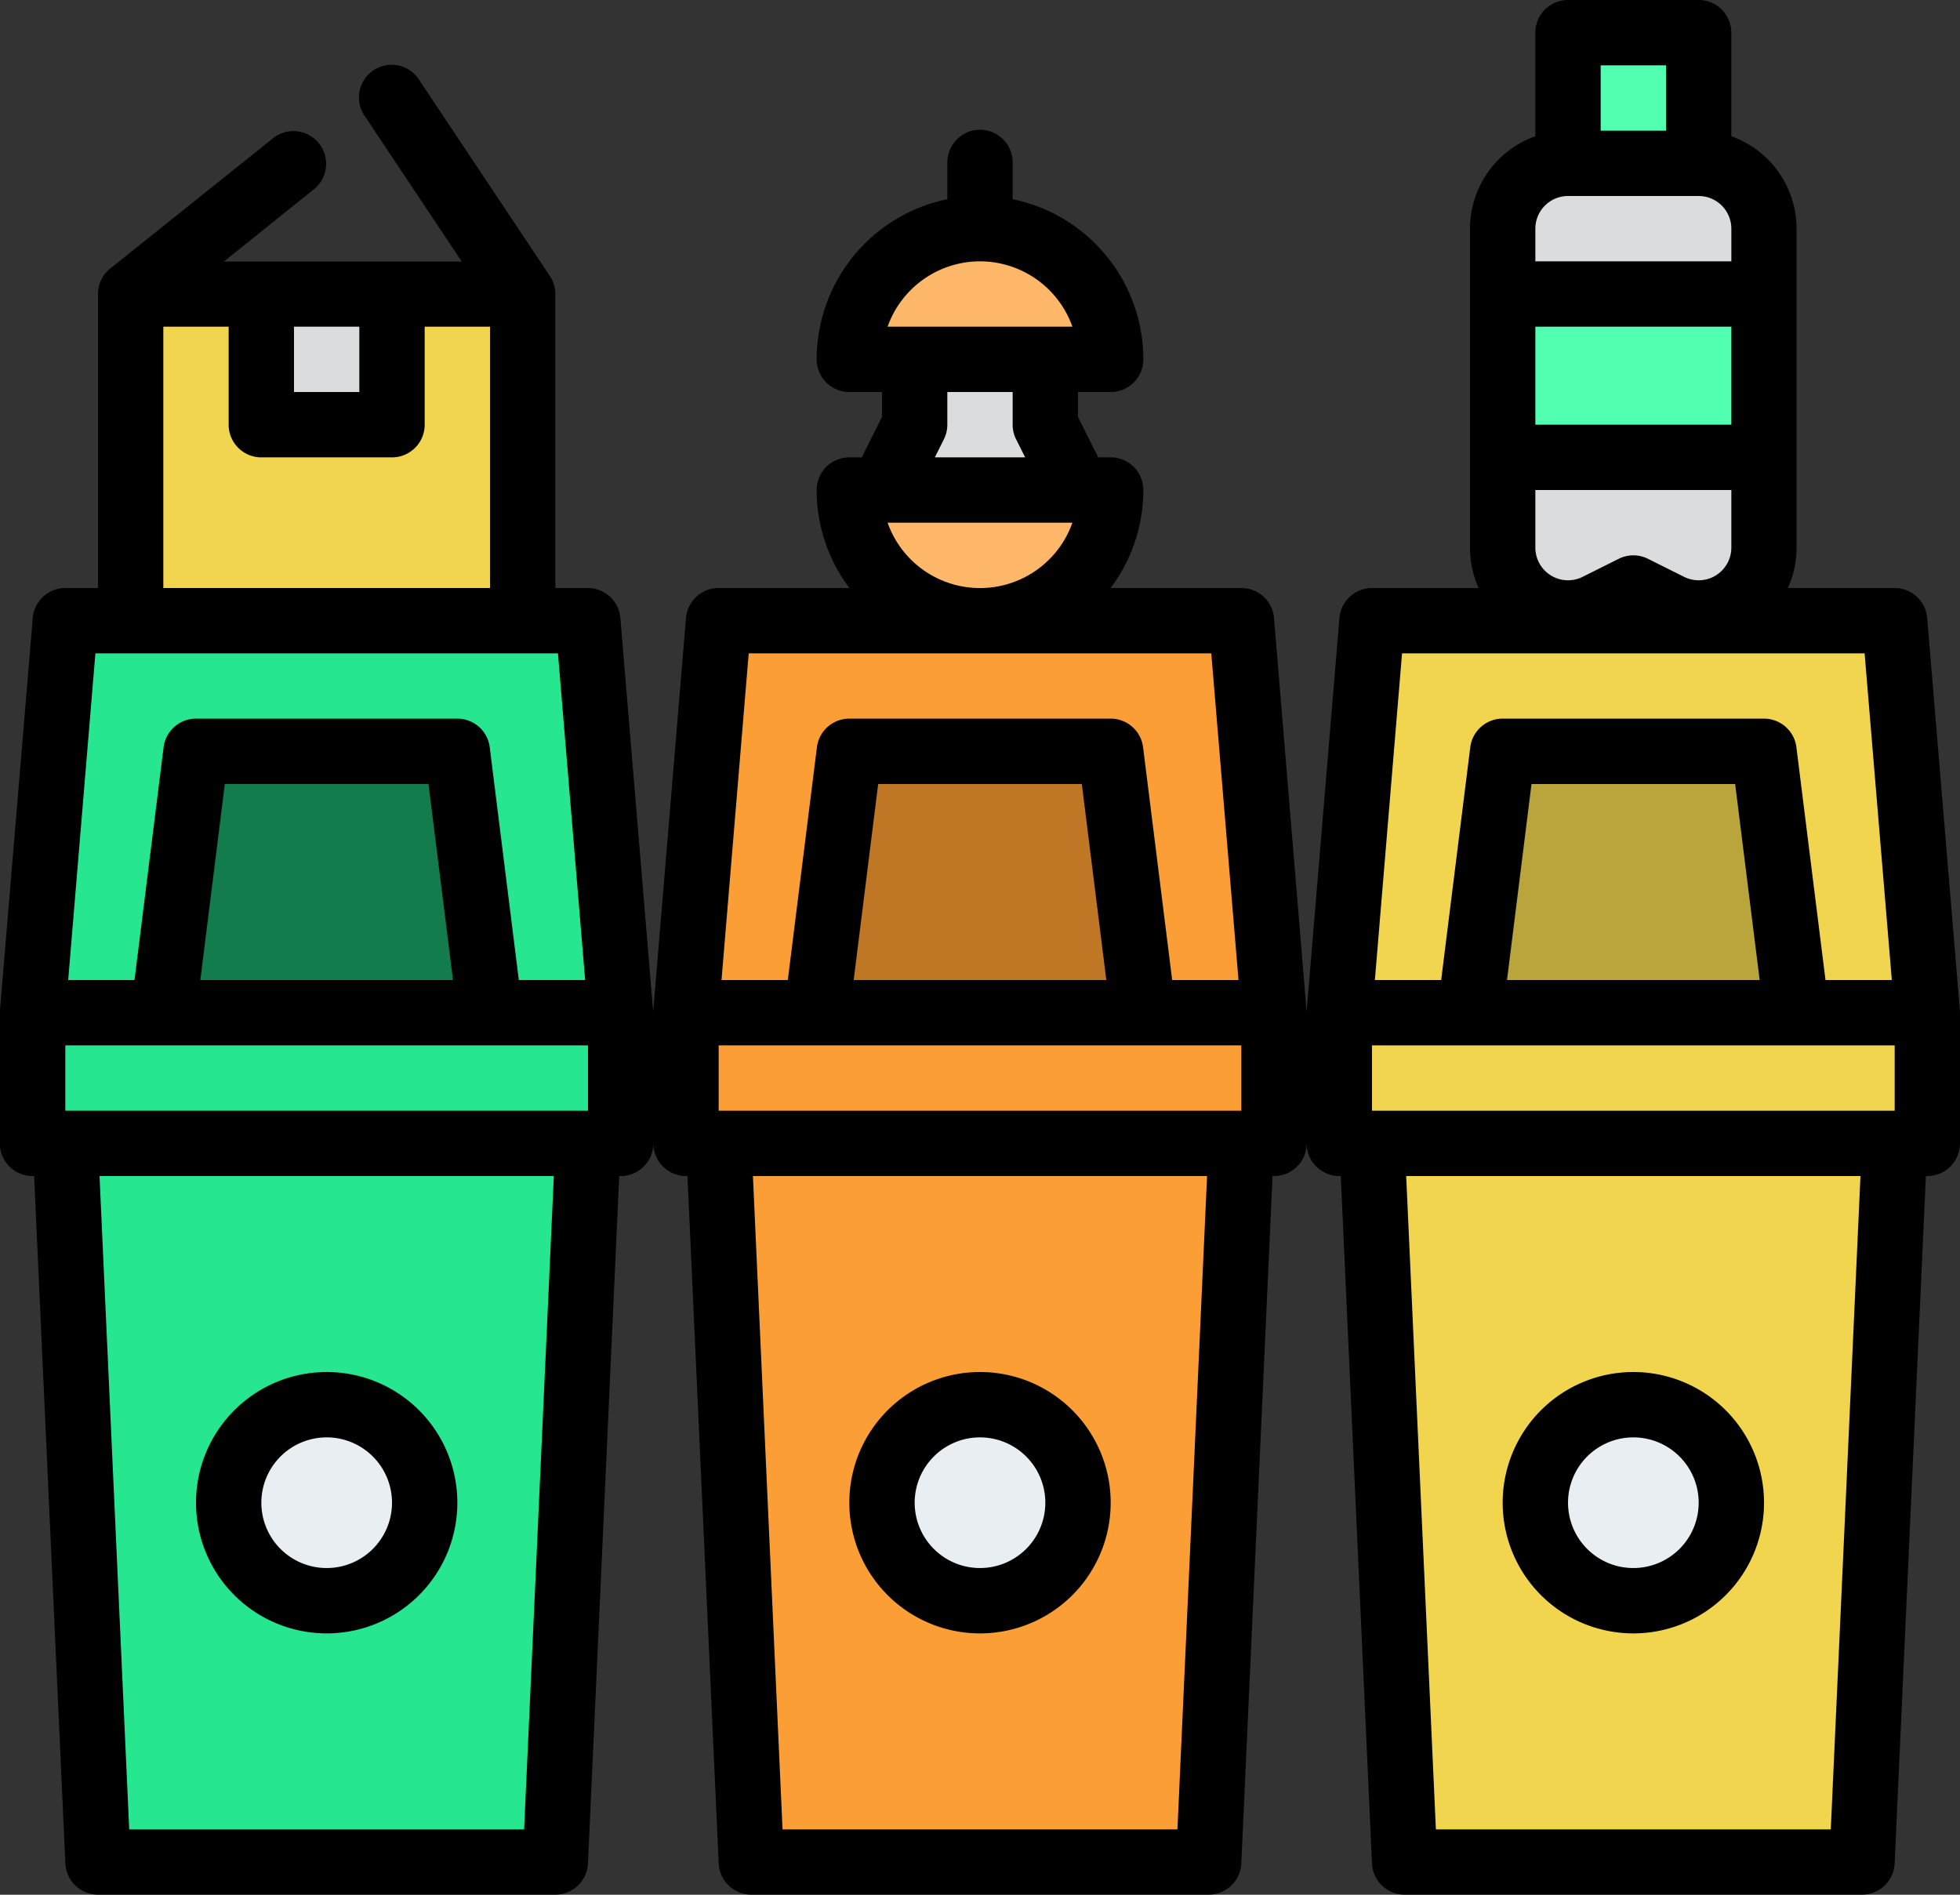 <svg xmlns="http://www.w3.org/2000/svg" width="82" height="79.267" viewBox="0 0 82 79.267">
  <rect x="0" y="0" width="82" height="79.267" fill="#333333" stroke="none"/>
  <g id="recycling" transform="translate(-16 -32)">
    <path id="Trazado_104574" data-name="Trazado 104574" d="M24,280H48.6v5.467H24Z" transform="translate(-6.633 -205.633)" fill="#26e690"/>
    <path id="Trazado_104575" data-name="Trazado 104575" d="M184,280h24.6v5.467H184Z" transform="translate(-139.3 -205.633)" fill="#fb9e36"/>
    <path id="Trazado_104576" data-name="Trazado 104576" d="M344,280h24.6v5.467H344Z" transform="translate(-271.967 -205.633)" fill="#f1d54e"/>
    <path id="Trazado_104577" data-name="Trazado 104577" d="M47.233,184H25.367L24,200.4H48.6Z" transform="translate(-6.633 -126.033)" fill="#26e690"/>
    <path id="Trazado_104578" data-name="Trazado 104578" d="M33.367,342.067H52.5L53.867,312H32Z" transform="translate(-13.267 -232.167)" fill="#26e690"/>
    <path id="Trazado_104579" data-name="Trazado 104579" d="M193.367,342.067H212.5L213.867,312H192Z" transform="translate(-145.933 -232.167)" fill="#fb9e36"/>
    <path id="Trazado_104580" data-name="Trazado 104580" d="M353.367,342.067H372.5L373.867,312H352Z" transform="translate(-278.6 -232.167)" fill="#f1d54e"/>
    <path id="Trazado_104581" data-name="Trazado 104581" d="M68.3,216H57.367L56,226.933H69.667Z" transform="translate(-33.167 -152.567)" fill="#127c4c"/>
    <path id="Trazado_104582" data-name="Trazado 104582" d="M207.233,184H185.367L184,200.4h24.6Z" transform="translate(-139.3 -126.033)" fill="#fb9e36"/>
    <path id="Trazado_104583" data-name="Trazado 104583" d="M228.3,216H217.367L216,226.933h13.667Z" transform="translate(-165.833 -152.567)" fill="#bf7726"/>
    <path id="Trazado_104584" data-name="Trazado 104584" d="M367.233,184H345.367L344,200.4h24.6Z" transform="translate(-271.967 -126.033)" fill="#f1d54e"/>
    <path id="Trazado_104585" data-name="Trazado 104585" d="M388.3,216H377.367L376,226.933h13.667Z" transform="translate(-298.5 -152.567)" fill="#baa53d"/>
    <g id="Grupo_54277" data-name="Grupo 54277" transform="translate(25.841 90.491)">
      <ellipse id="Elipse_4056" data-name="Elipse 4056" cx="3.5" cy="4.5" rx="3.5" ry="4.5" transform="translate(55.159 0)" fill="#e9eef2"/>
      <ellipse id="Elipse_4057" data-name="Elipse 4057" cx="4" cy="4.5" rx="4" ry="4.5" transform="translate(27.159 0)" fill="#e9eef2"/>
      <ellipse id="Elipse_4058" data-name="Elipse 4058" cx="3.5" cy="4.5" rx="3.5" ry="4.5" transform="translate(0.159 0)" fill="#e9eef2"/>
    </g>
    <path id="Trazado_104586" data-name="Trazado 104586" d="M400,40h5.467v5.467H400Z" transform="translate(-318.4 -6.633)" fill="#52ffb1"/>
    <path id="Trazado_104587" data-name="Trazado 104587" d="M390.978,90.522l-1.511-.755-1.511.755A2.733,2.733,0,0,1,384,88.077V74.733A2.733,2.733,0,0,1,386.733,72H392.2a2.733,2.733,0,0,1,2.733,2.733V88.077a2.733,2.733,0,0,1-3.956,2.445Z" transform="translate(-305.133 -33.167)" fill="#dadcde"/>
    <path id="Trazado_104588" data-name="Trazado 104588" d="M384,104h10.933v6.833H384Z" transform="translate(-305.133 -59.7)" fill="#52ffb1"/>
    <path id="Trazado_104589" data-name="Trazado 104589" d="M5.467,0a5.467,5.467,0,0,1,5.467,5.467H0A5.467,5.467,0,0,1,5.467,0Z" transform="translate(62.467 57.967) rotate(180)" fill="#ffb869"/>
    <path id="Trazado_104590" data-name="Trazado 104590" d="M229.467,88a5.467,5.467,0,0,1,5.467,5.467H224A5.467,5.467,0,0,1,229.467,88Z" transform="translate(-172.467 -46.433)" fill="#ffb869"/>
    <path id="Trazado_104591" data-name="Trazado 104591" d="M232,125.467l1.367-2.733V120h5.467v2.733l1.367,2.733Z" transform="translate(-179.1 -72.967)" fill="#dadcde"/>
    <path id="Trazado_104592" data-name="Trazado 104592" d="M48,104H64.4v13.667H48Z" transform="translate(-26.533 -59.7)" fill="#f1d54e"/>
    <path id="Trazado_104593" data-name="Trazado 104593" d="M80,104h5.467v5.467H80Z" transform="translate(-53.067 -59.7)" fill="#dadcde"/>
    <path id="Trazado_104594" data-name="Trazado 104594" d="M97.994,74.253h0l-1.367-16.4A1.367,1.367,0,0,0,95.267,56.6H90.8a4.106,4.106,0,0,0,.362-1.689V41.567A4.107,4.107,0,0,0,88.433,37.7V33.367A1.367,1.367,0,0,0,87.067,32H81.6a1.367,1.367,0,0,0-1.367,1.367V37.7A4.107,4.107,0,0,0,77.5,41.567V54.911a4.107,4.107,0,0,0,.362,1.689H73.4a1.367,1.367,0,0,0-1.362,1.253l-1.367,16.4h0c0,.038-.006.075-.006.113,0-.038,0-.076-.006-.113h0L69.3,57.853A1.367,1.367,0,0,0,67.933,56.6h-5.47a6.8,6.8,0,0,0,1.37-4.1,1.367,1.367,0,0,0-1.367-1.367h-.522L61.1,49.444V48.4h1.367a1.367,1.367,0,0,0,1.367-1.367,6.845,6.845,0,0,0-5.467-6.7v-1.5a1.367,1.367,0,1,0-2.733,0v1.5a6.845,6.845,0,0,0-5.467,6.7A1.367,1.367,0,0,0,51.533,48.4H52.9v1.044l-.845,1.689h-.522A1.367,1.367,0,0,0,50.167,52.5a6.8,6.8,0,0,0,1.37,4.1h-5.47A1.367,1.367,0,0,0,44.7,57.853l-1.367,16.4h0c0,.038-.006.075-.006.113,0-.038,0-.076-.006-.113h0l-1.367-16.4A1.367,1.367,0,0,0,40.6,56.6H39.233V44.3a1.359,1.359,0,0,0-.23-.758l0,0,0,0-5.461-8.192a1.367,1.367,0,1,0-2.274,1.516l4.05,6.075h-9.95L29.154,39.9a1.367,1.367,0,0,0-1.708-2.134l-6.833,5.467A1.364,1.364,0,0,0,20.1,44.3V56.6H18.733a1.367,1.367,0,0,0-1.362,1.253L16,74.253h0c0,.038-.006.075-.006.113v5.467A1.367,1.367,0,0,0,17.367,81.2h.061l1.307,28.762a1.367,1.367,0,0,0,1.365,1.3H39.233a1.367,1.367,0,0,0,1.365-1.3L41.906,81.2h.061a1.367,1.367,0,0,0,1.367-1.367A1.367,1.367,0,0,0,44.7,81.2h.061l1.307,28.762a1.367,1.367,0,0,0,1.365,1.3H66.567a1.367,1.367,0,0,0,1.365-1.3L69.239,81.2H69.3a1.367,1.367,0,0,0,1.367-1.367A1.367,1.367,0,0,0,72.033,81.2h.061L73.4,109.962a1.367,1.367,0,0,0,1.365,1.3H93.9a1.367,1.367,0,0,0,1.365-1.3L96.573,81.2h.061A1.367,1.367,0,0,0,98,79.833V74.367c0-.038,0-.076-.006-.113ZM82.967,34.733H85.7v2.733H82.967Zm-2.733,6.833A1.368,1.368,0,0,1,81.6,40.2h5.467a1.368,1.368,0,0,1,1.367,1.367v1.367h-8.2Zm0,4.1h8.2v4.1h-8.2Zm0,6.833h8.2v2.411a1.367,1.367,0,0,1-1.978,1.222l-1.511-.755a1.365,1.365,0,0,0-1.222,0l-1.511.755a1.367,1.367,0,0,1-1.978-1.222ZM28.3,45.667h2.733V48.4H28.3Zm-5.467,0h2.733v4.1a1.367,1.367,0,0,0,1.367,1.367H32.4a1.367,1.367,0,0,0,1.367-1.367v-4.1H36.5V56.6H22.833ZM19.991,59.333H39.343L40.481,73H37.706l-1.217-9.736a1.367,1.367,0,0,0-1.356-1.2H24.2a1.367,1.367,0,0,0-1.356,1.2L21.627,73H18.853ZM34.952,73H24.381l1.025-8.2h8.52Zm2.975,35.533H21.406L20.164,81.2H39.17ZM40.6,78.467H18.733V75.733H40.6ZM57,42.933a4.107,4.107,0,0,1,3.866,2.733H53.134A4.107,4.107,0,0,1,57,42.933Zm1.511,7.445.378.755H55.111l.378-.755a1.366,1.366,0,0,0,.144-.611V48.4h2.733v1.367a1.366,1.366,0,0,0,.144.611Zm-5.377,3.489h7.732a4.1,4.1,0,0,1-7.732,0Zm-5.81,5.467H66.676L67.815,73H65.04l-1.217-9.736a1.367,1.367,0,0,0-1.356-1.2H51.533a1.367,1.367,0,0,0-1.356,1.2L48.96,73H46.186ZM62.285,73H51.715l1.025-8.2h8.52Zm2.975,35.533H48.739L47.5,81.2H66.5Zm2.673-30.067H46.067V75.733H67.933Zm6.724-19.133H94.009L95.148,73H92.373l-1.217-9.736a1.367,1.367,0,0,0-1.356-1.2H78.867a1.367,1.367,0,0,0-1.356,1.2L76.294,73H73.52ZM89.619,73H79.048l1.025-8.2h8.52Zm2.975,35.533H76.073L74.83,81.2H93.836Zm2.673-30.067H73.4V75.733H95.267Z"/>
    <path id="Trazado_104595" data-name="Trazado 104595" d="M389.467,378.933A5.467,5.467,0,1,0,384,373.467,5.467,5.467,0,0,0,389.467,378.933Zm0-8.2a2.733,2.733,0,1,1-2.733,2.733A2.733,2.733,0,0,1,389.467,370.733Z" transform="translate(-305.133 -278.6)"/>
    <path id="Trazado_104596" data-name="Trazado 104596" d="M229.467,378.933A5.467,5.467,0,1,0,224,373.467,5.467,5.467,0,0,0,229.467,378.933Zm0-8.2a2.733,2.733,0,1,1-2.733,2.733A2.733,2.733,0,0,1,229.467,370.733Z" transform="translate(-172.467 -278.6)"/>
    <path id="Trazado_104597" data-name="Trazado 104597" d="M69.467,378.933A5.467,5.467,0,1,0,64,373.467,5.467,5.467,0,0,0,69.467,378.933Zm0-8.2a2.733,2.733,0,1,1-2.733,2.733A2.733,2.733,0,0,1,69.467,370.733Z" transform="translate(-39.8 -278.6)"/>
  </g>
</svg>
